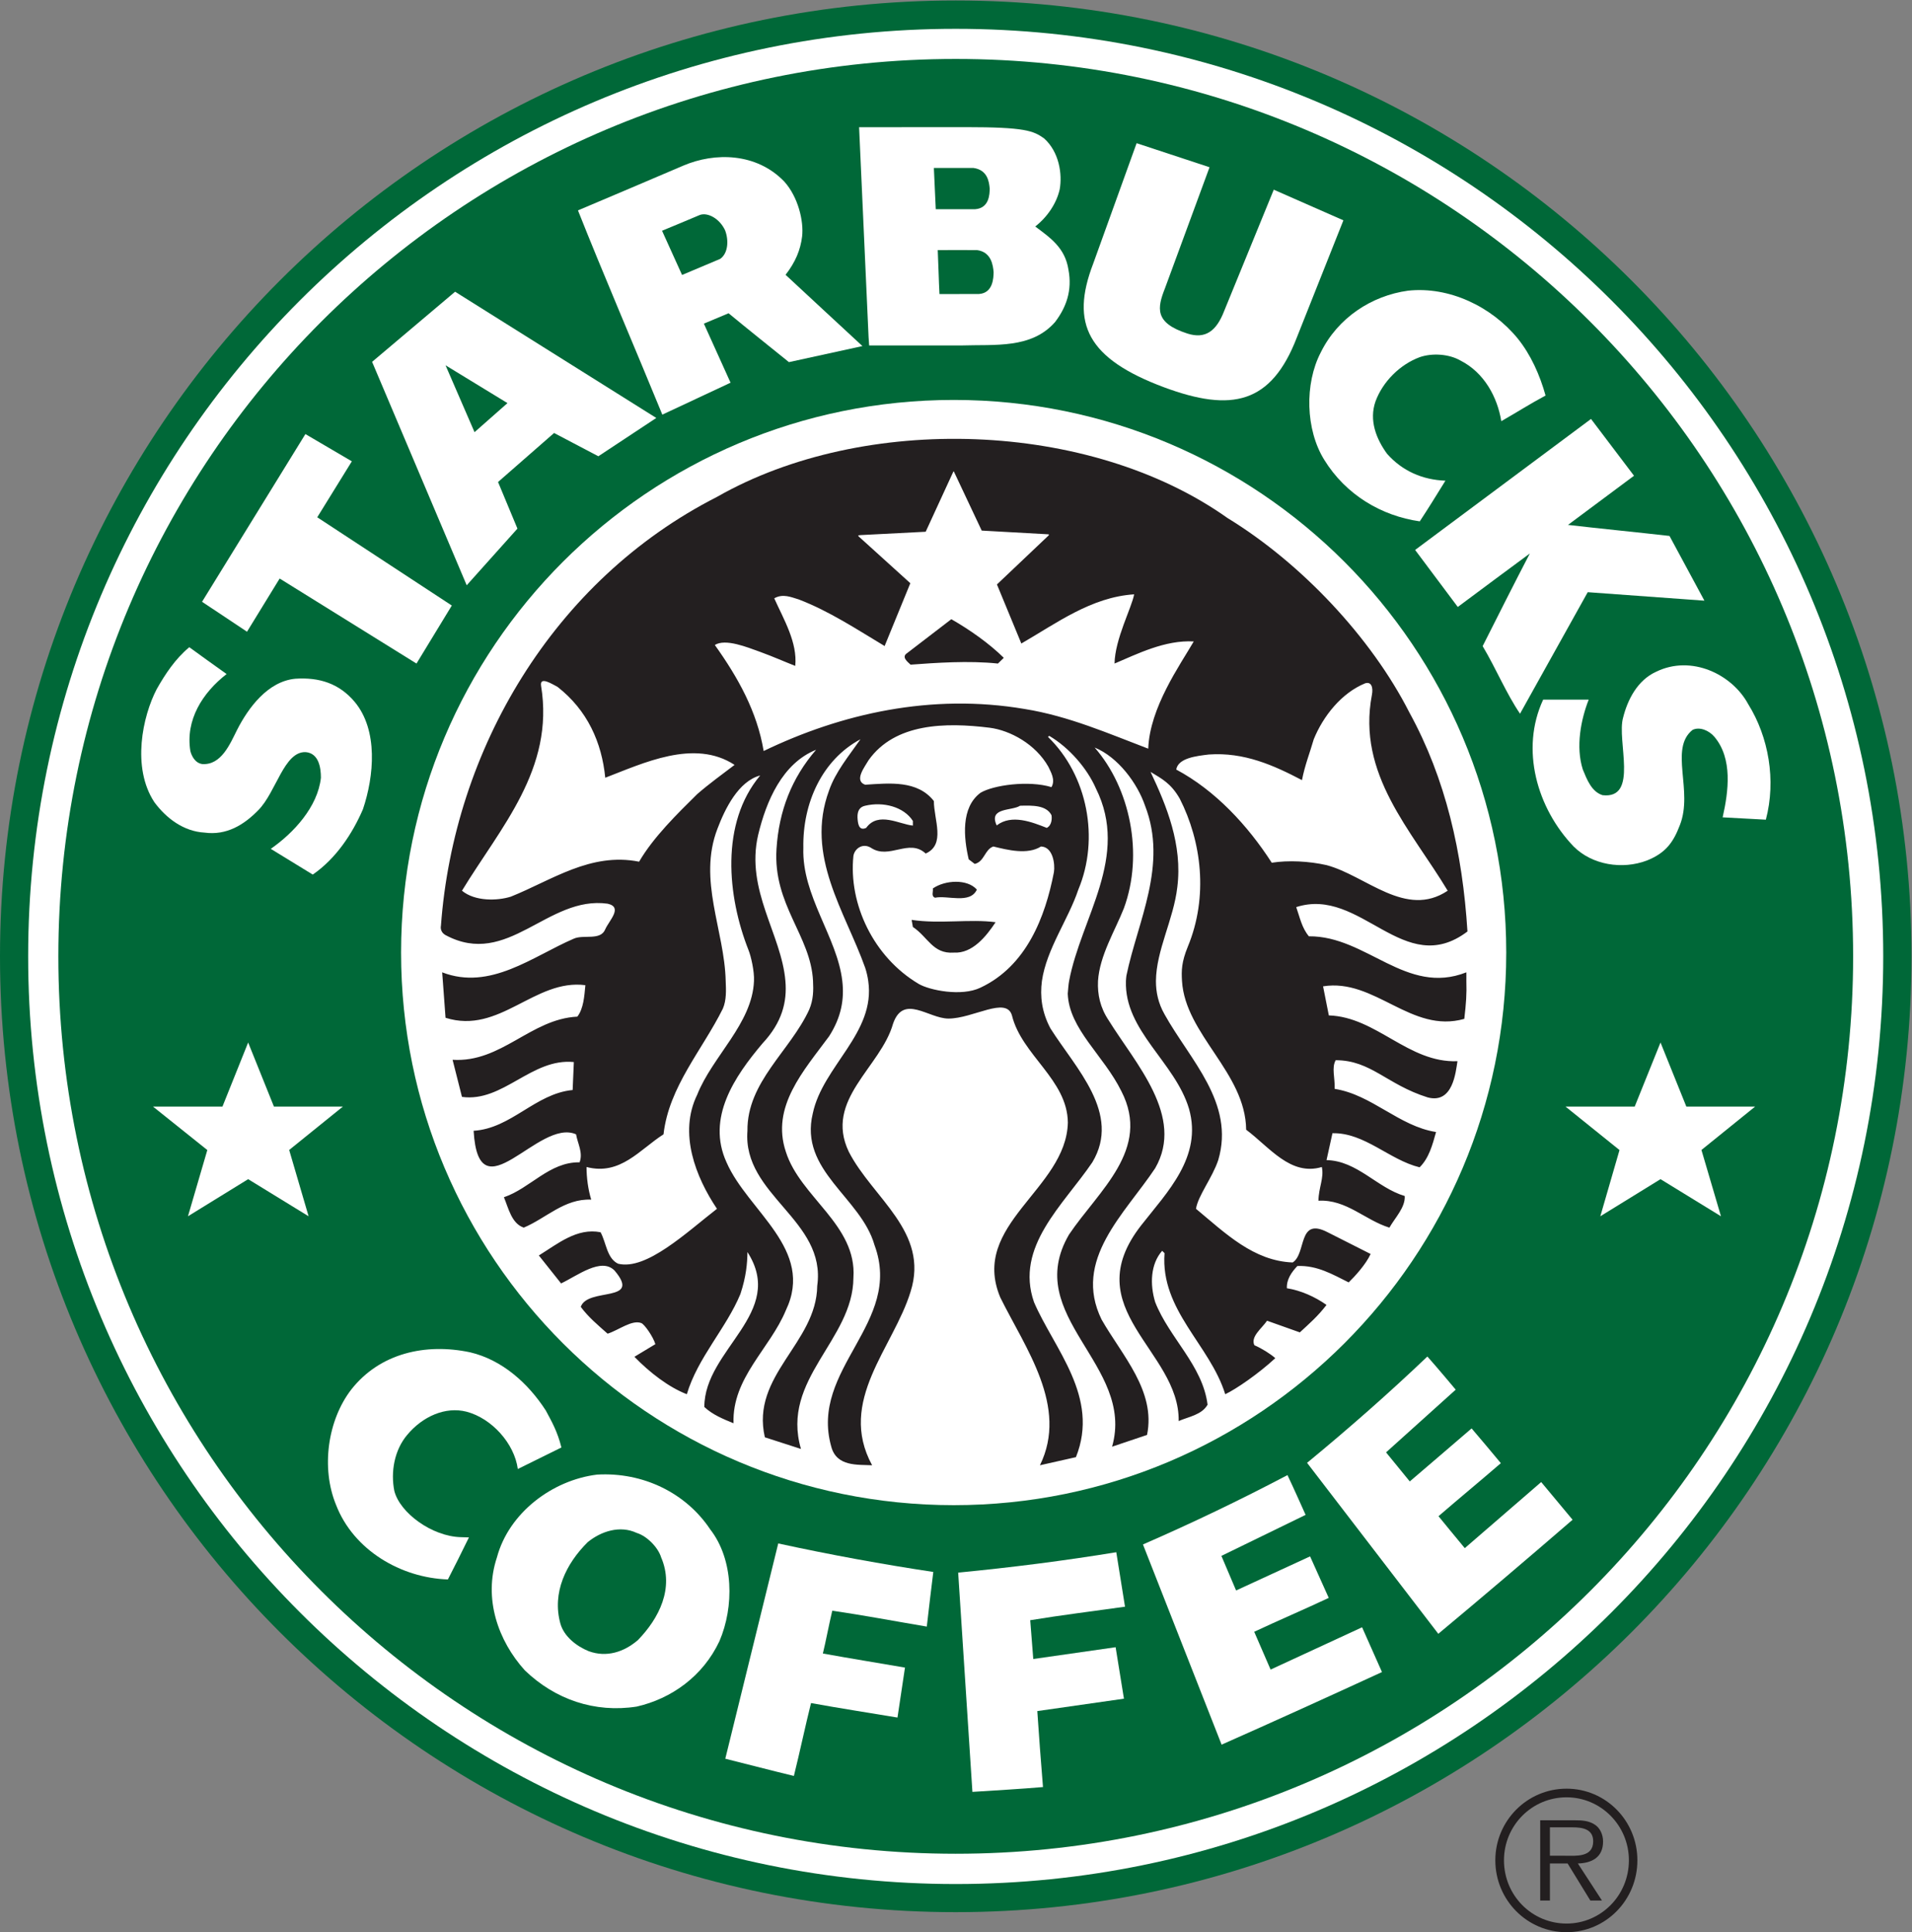 <svg
   width="181.348"
   height="183.253"
   viewBox="0 0 181.348 183.253"
   xmlns:inkscape="http://www.inkscape.org/namespaces/inkscape"
   xmlns:sodipodi="http://sodipodi.sourceforge.net/DTD/sodipodi-0.dtd"
   xmlns="http://www.w3.org/2000/svg">

   <rect x="0" y="0" width="181.348" height="183.253" fill="#808080" stroke="none"/>

   <g
     id="g8"
     transform="matrix(1.333,0,0,-1.333,0,183.253)">
     <g
     id="g10"
     transform="scale(0.1)">

       <path
         d="M 0,694.301 C 0,1069.83 304.453,1374.4 680.012,1374.4 1055.57,1374.4 1360.11,1069.83 1360.11,694.301 1360.11,318.719 1055.57,14.262 680.012,14.262 304.453,14.262 0,318.719 0,694.301"
         style="fill:#006838;fill-opacity:1;fill-rule:nonzero;stroke:none"
         id="path12" />

       <path
         d="m 20.039,694.301 c 0,364.449 295.52,659.939 659.973,659.939 364.508,0 659.968,-295.49 659.968,-659.939 0,-364.449 -295.46,-660.032 -659.968,-660.032 -364.453,0 -659.973,295.582 -659.973,660.032"
         style="fill:#ffffff;fill-opacity:1;fill-rule:nonzero;stroke:none"
         id="path14" />
         
       <path
         d="m 41.516,694.301 c 0,352.679 285.879,638.499 638.496,638.499 352.698,0 638.548,-285.82 638.548,-638.499 0,-352.61 -285.85,-638.492 -638.548,-638.492 -352.617,0 -638.496,285.882 -638.496,638.492"
         style="fill:#006838;fill-opacity:1;fill-rule:nonzero;stroke:none"
         id="path16" />
         
       <path
         d="m 285.383,696.969 c 0,217.234 176.012,393.221 393.277,393.221 217.031,0 393.08,-175.987 393.08,-393.221 0,-217.121 -176.049,-393.137 -393.08,-393.137 -217.265,0 -393.277,176.016 -393.277,393.137"
         style="fill:#ffffff;fill-opacity:1;fill-rule:nonzero;stroke:none"
         id="path18" />
         
       <path
         d="m 498.164,1221.88 c -9.172,-3.9 -19.187,-8.03 -27.101,-11.31 4.601,-10.25 8.378,-18.52 14.242,-31.46 l 27.097,11.42 c 5.828,4.04 6.184,13.54 3.489,20.42 -3.813,8.12 -12.012,12.75 -17.727,10.93 M 471.27,1079.73 c -19.161,46.76 -42.684,101.52 -60.032,145.32 21.797,9.19 50.742,21.5 75,31.87 22.383,9.55 52.004,9.2 71.782,-11.34 9.96,-11.04 13.945,-28.3 12.71,-39.05 -1.167,-9.61 -4.746,-18.28 -11.777,-27.31 15.82,-14.65 36.77,-34.18 54.699,-50.71 l -52.297,-11.42 c -17.664,14.26 -27.3,21.88 -42.949,34.77 -6.148,-2.61 -11.25,-4.75 -17.578,-7.38 l 18.985,-42.02 -48.543,-22.73"
         style="fill:#ffffff;fill-opacity:1;fill-rule:nonzero;stroke:none"
         id="path20" />
         
       <path
         d="m 1079.85,1133.96 c 9.38,-11.6 15.79,-26.01 19.87,-40.64 -11.55,-6.21 -20.45,-11.94 -31.5,-18.25 -2.78,17.14 -12.16,34.54 -28.97,43.1 -8.09,4.69 -19.98,5.56 -29.04,2.46 -14.058,-5.21 -26.272,-17.34 -31.487,-31.46 -4.746,-13.54 0.554,-26.78 8.203,-37.3 10.808,-12.22 25.224,-18.55 41.544,-19.13 -7.44,-12.01 -12.19,-19.75 -18.26,-28.94 -27.097,3.86 -52.581,18.75 -68.022,43.88 -13.211,21.33 -14.063,53.94 -2.43,76.29 12.097,24.61 36.094,40.37 62.112,43.95 29.29,3.16 59.41,-11.31 77.98,-33.96"
         style="fill:#ffffff;fill-opacity:1;fill-rule:nonzero;stroke:none"
         id="path22" />
         
       <path
         d="m 1162.65,1036.25 c -14.42,-10.75 -32.58,-24.31 -46.97,-34.98 22.24,-2.575 49.05,-5.211 72.22,-7.848 8.44,-15.703 15.47,-28.711 24.84,-46.055 l -83.02,6.035 c -16.47,-29.707 -32.49,-58.125 -48.17,-86.453 -9.67,14.149 -17.19,32.344 -26.6,48.074 10.64,21.036 22.94,45.586 33.58,65.918 -16.79,-12.39 -33.81,-25.019 -51.27,-38.054 l -30.36,40.574 c 41.08,30.589 125.16,93.199 125.16,93.199 l 30.59,-40.41"
         style="fill:#ffffff;fill-opacity:1;fill-rule:nonzero;stroke:none"
         id="path24" />
         
       <path
         d="m 161.223,895.16 c -17.114,-13.301 -29.36,-32.605 -25.785,-54.754 0.824,-3.312 3.285,-8.613 8.554,-9.289 13.481,-0.82 19.66,14.301 24.668,24.262 8.028,15.789 21.887,34.566 41.399,36.441 17.019,1.145 31.257,-3.277 42.363,-16.523 16.789,-20.211 13.738,-52.793 5.832,-76.289 -7.5,-17.403 -19.16,-35.098 -35.715,-46.524 l -29.883,18.313 c 16.321,11.336 33.43,29.883 35.684,50.594 0,7.382 -1.61,17.406 -10.813,18.222 -15.523,0.645 -20.918,-28.476 -33.867,-41.425 -10.015,-10.254 -22.437,-17.989 -38.199,-15.821 -14.68,0.821 -27.07,10.051 -35.625,21.621 -16.32,24.785 -8.32,61.289 1.641,80.391 6.089,10.781 13.242,21.594 23.203,29.883 8.379,-6.004 17.515,-12.774 26.543,-19.102"
         style="fill:#ffffff;fill-opacity:1;fill-rule:nonzero;stroke:none"
         id="path26" />
         
       <path
         d="m 1243.97,873.629 c 14.42,-23.203 19.93,-53.938 12.49,-82.09 l -30.74,1.672 c 4.19,18.543 7.21,41.715 -5.8,57.215 -3.87,4.66 -10.72,7.469 -15.67,4.953 -16.7,-13.418 0.7,-43.305 -8.97,-67.707 -4.51,-11.75 -9.64,-19.66 -23.43,-25.168 -17.41,-6.621 -38.94,-3.281 -52.15,9.961 -26.02,27.129 -38.15,69.14 -21.68,104.504 h 32.4 c -5.45,-13.86 -9.43,-33.426 -4.19,-49.746 2.84,-6.887 6.18,-15.821 14.06,-18.254 26.02,-2.926 9.85,38.91 14.62,55.254 3.11,12.394 10.02,26.488 23.56,32.609 24.9,12.129 53.93,-1.672 65.5,-23.203"
         style="fill:#ffffff;fill-opacity:1;fill-rule:nonzero;stroke:none"
         id="path28" />
         
       <path
         d="m 388.328,371.219 c 4.223,-7.879 8.266,-14.828 11.137,-26.34 -9.262,-4.598 -20.918,-10.367 -31.027,-15.32 -2.43,18.16 -18.543,36.089 -36.536,40.781 -14.882,3.808 -31.172,-3.281 -42.183,-16.531 -9.145,-10.84 -11.836,-26.329 -9.145,-39.84 3.989,-15.699 26.836,-32.367 47.258,-32.899 l 5.828,-0.179 c -6.004,-12.211 -9.722,-19.77 -14.969,-29.911 -33.308,1.09 -67.121,20.739 -79.597,53.09 -10.754,26.192 -6.008,60.168 10.84,82.028 20.449,26.015 53.027,33.164 84.578,26.488 22.644,-5.332 41.164,-21.801 53.816,-41.367"
         style="fill:#ffffff;fill-opacity:1;fill-rule:nonzero;stroke:none"
         id="path30" />
         
       <path
         d="m 453.02,284.09 c -11.899,5.59 -25.344,1.172 -34.836,-6.57 -15.379,-15.231 -25.579,-35.911 -19.422,-58.059 2.578,-9.02 11.336,-15.941 20.093,-19.512 12.778,-4.687 25.137,-0.59 35.012,7.852 15.117,15.578 25.988,37.027 16.555,58.89 -2.231,7.258 -10.227,15.231 -17.402,17.399 m 52.261,2.601 c 16.875,-21.652 17.141,-55.101 6.621,-79.621 -11.773,-25.05 -34.273,-40.961 -58.882,-46.558 -29.829,-4.633 -58.04,5.039 -79.575,25.777 -19.043,21.039 -29.617,51.16 -19.859,80.402 8.523,31.778 39.488,54.989 71.277,58.879 32.903,1.91 63.282,-13.211 80.418,-38.879"
         style="fill:#ffffff;fill-opacity:1;fill-rule:nonzero;stroke:none"
         id="path32" />
         
       <path
         d="m 800.48,231.59 c -23.261,-3.281 -45.324,-5.981 -67.445,-9.61 0.82,-10.339 1.528,-18.929 2.168,-27.601 20.742,2.93 39.289,5.57 58.598,8.383 l 5.918,-36.621 c -19.223,-2.762 -41.899,-5.981 -61.645,-8.821 1.059,-15.968 2.578,-36.39 4.043,-54.05 -16.582,-1.411 -33.34,-2.348 -50.215,-3.43 L 681.77,255.852 c 37.378,3.57 76.726,8.609 112.5,14.5 1.875,-11.75 3.777,-23.653 6.21,-38.762"
         style="fill:#ffffff;fill-opacity:1;fill-rule:nonzero;stroke:none"
         id="path34" />
         
       <path
         d="m 928.977,296.922 -59.914,-29.184 10.457,-24.609 c 18.371,8.562 34.043,15.59 52.648,24.262 4.043,-8.911 8.645,-19.282 13.27,-29.532 -17.168,-8.089 -35.211,-15.757 -53.028,-24.109 3.574,-8.238 5.981,-13.801 11.66,-26.898 l 65.102,30.089 14.148,-31.851 C 945.73,167.781 904.719,149.148 869.211,133.441 l -55.957,142.438 c 35.508,15.473 68.965,31.531 102.832,49.34 4.156,-8.668 12.891,-28.297 12.891,-28.297"
         style="fill:#ffffff;fill-opacity:1;fill-rule:nonzero;stroke:none"
         id="path36" />
         
       <path
         d="m 659.441,217.441 c -23.113,3.891 -45,8.079 -67.261,11.278 -2.524,-10.668 -4.692,-22.36 -6.684,-30.438 20.449,-3.691 37.031,-6.332 58.422,-10.019 l -5.332,-35.543 c -19.863,3.34 -40.844,6.531 -61.523,10.312 -3.989,-15.929 -7.852,-34.39 -12.192,-51.851 -15.879,3.808 -31.641,7.968 -48.808,12.242 l 37.675,153.168 c 36.742,-8 74.504,-14.891 110.332,-20.281 -1.465,-11.707 -3.047,-25.071 -4.629,-38.868"
         style="fill:#ffffff;fill-opacity:1;fill-rule:nonzero;stroke:none"
         id="path38" />
         
       <path
         d="m 1113.4,54.398 c 7.88,0 20.21,-1.348 20.21,10.281 0,8.789 -7.73,9.93 -14.67,9.93 h -16.12 v -20.211 z m 26.45,-31.879 h -8.26 l -16.17,26.371 h -12.6 V 22.52 h -6.91 v 57.102 h 24.61 c 4.74,0 9.55,-0.199 13.8,-2.812 4.19,-2.43 6.32,-7.41 6.32,-12.297 0,-11.223 -7.88,-15.32 -17.93,-15.621 z m 19.16,28.629 c 0,24.781 -19.92,44.82 -44.35,44.82 -24.64,0 -44.53,-20.039 -44.53,-44.82 0,-25.047 19.89,-45 44.53,-45 24.43,0 44.35,19.953 44.35,45 m -95.04,0 c 0,28.121 22.68,50.973 50.69,50.973 27.95,0 50.39,-22.852 50.39,-50.973 C 1165.05,22.852 1142.61,0 1114.66,0 c -28.01,0 -50.69,22.852 -50.69,51.148"
         style="fill:#231f20;fill-opacity:1;fill-rule:nonzero;stroke:none"
         id="path40" />
         
       <path
         d="m 217.297,1065.9 33.047,-19.39 -24.614,-39.81 95.747,-62.79 -25.137,-41.277 -97.356,60.496 -23.23,-37.852 -31.992,21.301 73.535,119.322"
         style="fill:#ffffff;fill-opacity:1;fill-rule:nonzero;stroke:none"
         id="path42" />
         
       <path
         d="m 264.758,1117.29 59.058,49.89 143.149,-89.82 -41.223,-27.25 -31.496,16.56 -39.871,-34.87 13.801,-33.163 -36.098,-40.313 z m 52.262,-2.46 20.625,-47.58 23.441,20.68 z"
         style="fill:#ffffff;fill-opacity:1;fill-rule:nonzero;stroke:none"
         id="path44" />
         
       <path
         d="m 695.242,1196.8 c -6.094,0.06 -21.324,0 -28.008,0 0.469,-9.49 0.735,-22.23 1.235,-31.29 7.73,0 20.269,0.06 28.152,0.06 10.109,0.7 10.281,11.72 10.371,15.53 -0.437,4.89 -1.582,14.29 -11.75,15.7 m -2.664,58.45 c -6.183,0.03 -21.418,0 -28.098,0 0.5,-9.35 0.852,-20.3 1.348,-29.36 7.617,0 20.246,0 27.981,0 10.195,0.71 10.339,10.9 10.402,14.59 -0.41,4.93 -1.523,13.4 -11.633,14.77 m 50.274,21.06 c 10.808,-9.63 13.093,-25.45 11.164,-36.26 -2.2,-9.85 -8.618,-19.58 -17.407,-26.46 10.786,-8.09 21.211,-15.15 23.618,-30.67 2.839,-14.89 -1.582,-26.9 -9.551,-37.36 -16.821,-19.07 -42.453,-15.82 -66.684,-16.61 H 618.43 l -0.41,5.89 -6.743,149.38 c 34.399,0 44.067,0.06 75.703,0.06 42.422,0 48.223,-2.58 55.872,-7.97"
         style="fill:#ffffff;fill-opacity:1;fill-rule:nonzero;stroke:none"
         id="path46" />
         
       <path
         d="m 648.281,912.387 c 17.051,-1.524 39.817,-1.758 58.008,0.238 l -29.324,21.559 c 0,0 -20.07,-15.348 -28.684,-21.797"
         style="fill:#ffffff;fill-opacity:1;fill-rule:nonzero;stroke:none"
         id="path48" />
         
       <path
         d="m 648.281,912.387 c 17.051,-1.524 39.817,-1.758 58.008,0.238 l -29.324,21.559 c 0,0 -20.07,-15.348 -28.684,-21.797 z"
         style="fill:none;stroke:#ffffff;stroke-width:7.5;stroke-linecap:square;stroke-linejoin:miter;stroke-miterlimit:2;stroke-dasharray:none;stroke-opacity:1"
         id="path50" />
         
       <path
         d="m 1163.14,587.426 h -49.24 l 38.43,-30.938 -13.65,-47.109 42.83,26.398 43.01,-26.398 -13.89,47.168 38.21,30.879 h -48.96 l -18.37,45.586 -18.37,-45.586"
         style="fill:#ffffff;fill-opacity:1;fill-rule:nonzero;stroke:none"
         id="path52" />
         
       <path
         d="M 158.289,587.426 H 108.84 l 38.672,-30.938 -13.774,-47.109 42.832,26.398 43.008,-26.398 -13.824,47.168 38.23,30.879 H 194.91 l -18.34,45.586 -18.281,-45.586"
         style="fill:#ffffff;fill-opacity:1;fill-rule:nonzero;stroke:none"
         id="path54" />
         
       <path
         d="m 1035.79,386.012 -49.567,-44.621 16.877,-20.68 c 15.38,13.18 28.38,24.258 44,37.73 6.39,-7.441 13.56,-16.05 20.8,-24.722 -14.36,-12.43 -29.47,-24.879 -44.36,-37.739 5.69,-6.91 9.53,-11.718 18.7,-22.73 l 54.37,47.02 22.33,-26.809 c -31.38,-27.129 -65.63,-56.25 -95.54,-81.152 l -93.373,121.64 c 30,24.731 57.864,49.223 85.603,75.645 6.36,-7.09 20.16,-23.582 20.16,-23.582"
         style="fill:#ffffff;fill-opacity:1;fill-rule:nonzero;stroke:none"
         id="path56" />
         
       <path
         d="m 828.984,1169.82 c -5.593,-14.15 -7.761,-24.76 15.821,-32.37 12.863,-4.16 20.715,1.76 26.191,15.93 l 35.332,86.4 49.539,-21.8 -33.101,-83.29 c -18.196,-47.31 -46.321,-53.44 -94.661,-35.45 -53.964,20.22 -66.765,44.92 -50.3,87.81 l 30.933,85.81 51.887,-17.11 -31.641,-85.93"
         style="fill:#ffffff;fill-opacity:1;fill-rule:nonzero;stroke:none"
         id="path58" />
         
       <path
         d="m 645.438,910.047 c -4.215,-2.754 0.238,-6.098 2.46,-8.207 17.961,1.32 41.372,2.988 62.168,0.793 l 4.164,4.07 c -10.492,10.344 -24.289,20.012 -37.328,27.481 z m 18.285,-167.461 c 0.465,-2.231 -1.41,-5.453 1.609,-6.566 8.789,1.906 24.871,-4.747 29.734,5.773 -6.738,7.707 -22.617,6.883 -31.343,0.793 z m 173.203,84.637 c 1.402,8.23 14.414,9.636 23.203,10.695 25.105,1.785 46.199,-7.707 66.266,-18.227 2.082,10.727 5.57,19.309 8.378,29.063 6.622,16.293 19.629,32.875 36.504,39.789 4.282,1.461 5.981,-2.582 4.868,-8.266 -10.754,-56.394 28.005,-96.148 53.935,-139.273 -29.86,-19.953 -58.037,10.719 -86.225,18.219 -12.39,2.785 -27.07,3.574 -38.96,1.699 -17.114,26.543 -40.082,51.387 -67.969,66.301 z m -19.922,14.851 c -27.922,10.606 -56.606,23.203 -87.863,28.215 -66.621,11.34 -130.696,-3.34 -185.774,-29.883 -4.629,27.918 -18.222,52.293 -34.746,75.438 7.617,4.746 22.942,-1.582 32.285,-4.922 9.668,-3.543 16.645,-6.707 24.934,-9.961 1.672,16.586 -8.086,32.875 -14.942,48.078 6.18,3.547 12.129,0.789 17.43,-0.789 21.801,-8.352 41.367,-21.328 61.235,-33.227 l -0.059,0.235 18.223,44.535 -33.899,30.699 c -3.84,3.457 -4.133,3.344 -1.262,3.547 4.426,0.262 46.086,2.371 46.086,2.371 0,0 19.512,42.28 19.661,42.72 0.171,0.46 0.464,0 0.464,0 l 19.746,-41.9 c 0,0 45.997,-2.578 47.29,-2.636 1.257,-0.059 0,-1.114 0,-1.114 l -36.45,-34.57 17.348,-42.012 -0.063,-0.058 c 25.168,14.535 49.868,33.078 80.332,35.039 -1.582,-9.141 -13.679,-31.844 -13.945,-49.246 15.91,6.707 35.805,16.875 56.367,15.73 -9.839,-16.933 -31.289,-46.988 -32.398,-76.289 z m -72.191,-56.363 c -10.426,4.098 -24.989,9.961 -35.625,1.754 -6.036,12.953 10.839,10.195 16.613,14.004 8.586,0.234 18.601,0.531 22.351,-6.676 0.356,-1.645 0.586,-7.121 -3.339,-9.082 z m 1.117,43.531 c 1.519,-3.398 5.332,-9.258 2.222,-14.531 -16.289,4.98 -41.511,1.406 -50.507,-4.039 -14.122,-10.547 -11.922,-32.141 -8.375,-47.348 l 4.277,-3.25 c 6.914,1.582 7.117,10.371 13.269,12.391 10.164,-2.461 24.231,-6.09 33.899,0 8.555,-0.262 10.078,-12.598 9.195,-18.223 -6.18,-32.109 -19.629,-66.855 -52.265,-82.207 -13.59,-6.531 -36.356,-1.785 -43.915,2.637 -32.167,19.043 -50.07,56.894 -46.496,91.113 0.762,4.926 6.329,9.434 12.422,5.801 12.981,-8.789 27.129,6.945 38.996,-4.129 14.414,6.418 5.828,24.082 5.828,37.352 -11.628,14.882 -31.492,12.746 -48.894,11.601 -8.176,2.871 -0.203,12.832 2.434,17.465 18.75,26.422 54.722,27.008 86.191,23.086 14.559,-1.875 32.664,-11.664 41.719,-27.719 z M 615.586,801.469 c 12.977,3.078 27.512,-0.789 33.957,-10.809 v -3.312 c -9.438,0.851 -24.641,10.312 -33.227,-1.637 -5.476,-2.523 -5.972,3.629 -6.179,7.437 -0.149,4.895 1.758,7.532 5.449,8.321 z m -119.5,8.261 c -14.008,-13.828 -31.231,-30.644 -41.34,-48.074 -34.543,6.887 -62.258,-13.273 -91.262,-24.875 -9.898,-3.105 -25.664,-3.34 -34.773,4.223 27.336,45 66.008,86.543 56.277,145.836 -1.082,7.148 8.325,0.879 11.66,-0.762 21.332,-16.64 31.528,-39.551 34.016,-64.687 26.746,10.195 63.281,27.949 92.024,9.14 -8.848,-6.734 -17.993,-13.328 -26.602,-20.801 z M 1043.35,682.934 c -42.83,-16.875 -70.955,25.988 -112.034,25.636 -5.125,6.153 -6.445,13.563 -9.019,20.77 46.109,14.914 76.519,-51.621 121.843,-17.34 -3.49,56.012 -15.47,108.75 -41.31,155.797 -27.217,53.555 -77.193,106.465 -129.463,138.403 -98.316,69.72 -258.633,74.68 -363.222,15 C 393.313,961.695 322.883,840.961 313.738,716.043 c 0,0 -1.109,-4.133 3.282,-6.621 44.386,-23.793 72.484,28.297 115.316,22.351 11.07,-2.492 1.172,-11.808 -1.672,-18.195 -3.34,-8.32 -15.383,-3.574 -22.351,-6.68 -29.297,-12.597 -59.418,-37.175 -93.696,-23.964 0,0 0.238,-2.516 0.473,-6.18 0.699,-9.492 1.93,-26.164 1.93,-26.164 38.441,-12.156 63.339,27.89 99.496,23.207 -0.762,-8.086 -1.321,-16.645 -5.715,-22.387 -33.223,-1.64 -53.992,-32.867 -88.77,-30.699 l 6.68,-26.398 c 29.211,-4.043 49.48,27.773 79.602,24.785 l -0.852,-19.895 c -26.543,-2.519 -43.684,-27.39 -70.457,-29.004 3.57,-61.402 46.109,9.348 72.891,-2.519 1.113,-6.59 5.093,-13.008 2.515,-19.922 -21.504,0.351 -35.152,-18.516 -53.847,-24.84 3.222,-7.738 5.48,-18.781 14.125,-21.621 15.964,6.707 28.972,20.769 47.988,19.918 -2.231,7.18 -3.34,15.793 -3.34,23.207 24.082,-6.274 37.852,12.476 54.781,23.258 3.867,33.988 27.602,59.945 42.246,89.472 2.61,6.067 2.258,13.301 1.992,19.602 -0.789,36.004 -19.976,71.75 -5.859,108.371 5.395,14.234 14.914,33.75 30.41,37.879 -28.504,-34.016 -23.433,-85.957 -8.289,-124.309 1.731,-4.273 4.219,-15.058 3.867,-21.941 -1.23,-30.324 -29.531,-53.469 -40.398,-80.891 -13.418,-27.39 -1.059,-58.652 14.059,-81.179 -21.739,-16.875 -50.332,-44.036 -70.372,-39.055 -8.027,3.871 -8.378,14.941 -12.449,22.383 -16.875,3.285 -30.437,-8.203 -43.918,-16.524 l 15.824,-19.89 c 11.571,5.476 28.653,18.836 38.083,9.113 19.628,-23.207 -19.129,-11.664 -24.083,-25.785 5.508,-7.442 12.192,-12.949 19.106,-19.102 7.996,2.578 17.281,10.11 23.992,7.559 2.195,-0.879 8.289,-9.434 9.988,-15 l -14.91,-8.992 c 10.75,-11.075 24.348,-21.653 37.293,-26.633 7.707,26.015 28.071,46.996 38.117,71.281 4.129,12.481 4.922,21.883 5.008,29.883 27.864,-43.332 -30.672,-69.168 -30.672,-110.242 6.004,-5.602 13.45,-8.59 20.774,-11.571 -1.113,32.313 25.894,52.993 37.234,80.356 20.742,43.359 -27.043,70.461 -42.219,105.293 -14.414,31.582 5.747,61.117 25.664,84.668 13.887,14.828 17.524,29.59 16.235,44.328 -2.754,33.25 -28.535,64.656 -19.399,103.918 5.747,24.051 17.168,50.914 41.25,60.613 -17.461,-20.187 -26.48,-43.625 -28.179,-70.488 -2.578,-39.875 24.402,-61.731 25.984,-94.043 0.32,-6.504 0.32,-13.211 -2.726,-20.363 -13.473,-29.356 -44.293,-51.387 -43.946,-86.192 -3.57,-45.996 56.313,-63.34 49.66,-110.359 -0.5,-40.871 -47.429,-63.543 -37.265,-107.731 l 25.691,-8.289 c -14.527,49.723 37.094,77.348 37.324,121.852 2.551,37.586 -37.879,57.246 -48.074,89.586 -10.754,32.051 12.742,57.715 30.735,82.121 8.816,13.711 10.925,26.629 9.429,39.375 -3.601,31.289 -28.914,60.613 -27.715,94.832 -0.586,31.586 13.215,62.492 40.637,77.168 -8.293,-11.895 -17.754,-23.203 -22.351,-36.445 -17.2,-46.524 11.543,-86.25 25.691,-126.094 1.086,-3.281 1.785,-6.473 2.195,-9.461 5.395,-36.914 -32.398,-60.5 -39.461,-94.219 -9.843,-40.812 34.246,-59.617 43.914,-93.66 20.625,-55.492 -46.464,-87.922 -30.757,-143.434 3.804,-14.363 18.867,-12.691 29.058,-13.222 -24.961,45.883 15.18,83.703 27.363,123.492 13.54,42.594 -27.07,66.617 -43.945,99.547 -17.723,37.035 22.707,59.972 31.496,91.172 7.41,21.328 25.281,3.605 39.406,3.605 17.547,0 41.129,16.024 45.172,2.258 6.914,-28.305 39.493,-45.648 39.786,-76.289 -1.168,-47.524 -69.872,-72.395 -48.075,-124.399 17.903,-36.21 48.66,-77.636 28.211,-119.386 l 25.61,5.769 c 17.168,42.836 -15.586,77.114 -29.829,110.278 -13.765,39.523 20.864,69.082 41.489,99.492 20.828,34.777 -11.899,66.914 -29.824,95.332 -6.211,11.691 -7.446,22.914 -6.04,33.664 3.254,22.762 18.813,43.797 25.903,65.039 15.176,36.211 6.68,81.211 -21.567,108.633 l 0.825,0.789 c 14.121,-8.32 26.89,-22.938 33.218,-37.352 24.258,-48.664 -10.488,-91.73 -19.043,-137.109 -0.464,-2.254 -0.789,-7.238 -0.964,-8.996 0.964,-25.281 25.515,-43.77 38.171,-69.403 21.332,-41.457 -16.289,-70.808 -37.261,-101.98 -33.989,-58.332 47.254,-92.609 30.64,-150.934 l 24.875,8.368 c 6.414,31.293 -17.668,56.371 -32.312,82.035 -20.918,42.539 16.64,75.41 38.113,107.754 21.184,36.797 -14.062,74.414 -33.137,105.238 -6.035,9.019 -7.996,18.426 -7.554,27.918 1.14,18.105 12.039,35.652 18.394,51.707 14.297,38.793 4.336,85.754 -20.801,114.434 16.821,-6.883 30.469,-25.602 35.864,-41.368 16.402,-42.246 -5.246,-82.234 -13.242,-120.906 -0.122,-1.199 -0.356,-2.988 -0.356,-3.84 v 0 c -1.172,-35.508 34.984,-57.683 44.887,-90.906 9.722,-34.191 -15.617,-59.414 -33.93,-82.824 -46.875,-59.879 27.363,-89.063 26.574,-139.36 7.118,3.071 16.493,4.387 20.567,11.625 -3.489,27.95 -27.278,47.52 -37.266,72.95 -3.894,12.777 -3.308,27.129 4.949,36.535 l 1.703,-1.672 c -3.046,-40.664 32.372,-65.301 43.18,-100.371 7.649,3.578 23.735,14.648 35.625,25.664 -3.34,2.988 -9.668,6.973 -14.883,9.203 -2.871,6.09 5.215,11.891 9.028,17.43 l 23.316,-8.293 c 6.801,6.328 12.656,11.281 18.984,19.543 -8.257,5.8 -18.218,10.281 -28.21,11.867 -0.262,6.414 3.339,11.422 7.468,15.816 14.067,0.617 25.2,-6.062 36.504,-11.66 4.336,4.192 12.278,12.832 15.617,20.219 l -30.586,15.465 c -21.445,11.074 -14.914,-15.176 -24.875,-21.504 -27.859,1.086 -47.753,20.683 -68.789,38.176 1.411,9.316 11.575,21.945 15.825,34.656 12.07,40.723 -20.246,71.371 -38.204,103.711 -4.511,7.91 -6.125,15.793 -6.125,23.703 0.176,21.941 12.571,43.797 15.208,66.797 3.804,30.086 -7.649,57.918 -19.043,82 7.847,-4.801 14.468,-7.996 20.796,-19.071 15.469,-30.437 20.481,-69.609 5.715,-105.292 -4.426,-10.809 -4.597,-16.848 -4.133,-24.434 2.344,-38.176 45.176,-65.039 45.649,-105.793 16.582,-12.363 31.519,-33.164 53.848,-26.539 1.668,-7.942 -2.29,-14.535 -2.407,-23.969 19.867,1.055 33.164,-13.855 50.481,-19.156 4.133,7.234 11.394,14.414 10.898,22.5 -19.656,5.797 -33.777,25.078 -55.637,25.543 l 4.219,19.133 c 22.856,0.527 40.489,-19.012 61.996,-24.258 6.62,6.414 9.2,16.023 11.72,25.105 -26.431,4.16 -45.645,26.543 -72.134,30.703 0.239,8.352 -2.285,14.856 0.703,20.395 25.2,0 36.301,-17.316 65.451,-26.457 18.05,-4.832 19.98,18.191 21.21,25.75 -35.04,-1.348 -57.54,31.465 -91.524,32.582 l -4.101,20.68 c 36.796,5.976 62.665,-33.926 100.485,-23.145 1.29,11.106 1.76,17.52 1.47,26.926 0.09,1.496 -0.06,4.043 0,6.18 z m -394.69,37.324 0.883,-5.039 c 10.777,-7.176 14.18,-19.305 29.117,-18.25 13.215,-0.793 23.086,11.601 29.738,21.621 -17.96,2.461 -39.726,-1.379 -59.738,1.668"
         style="fill:#231f20;fill-opacity:1;fill-rule:nonzero;stroke:none"
         id="path60" />
     </g>
   </g>
</svg>
